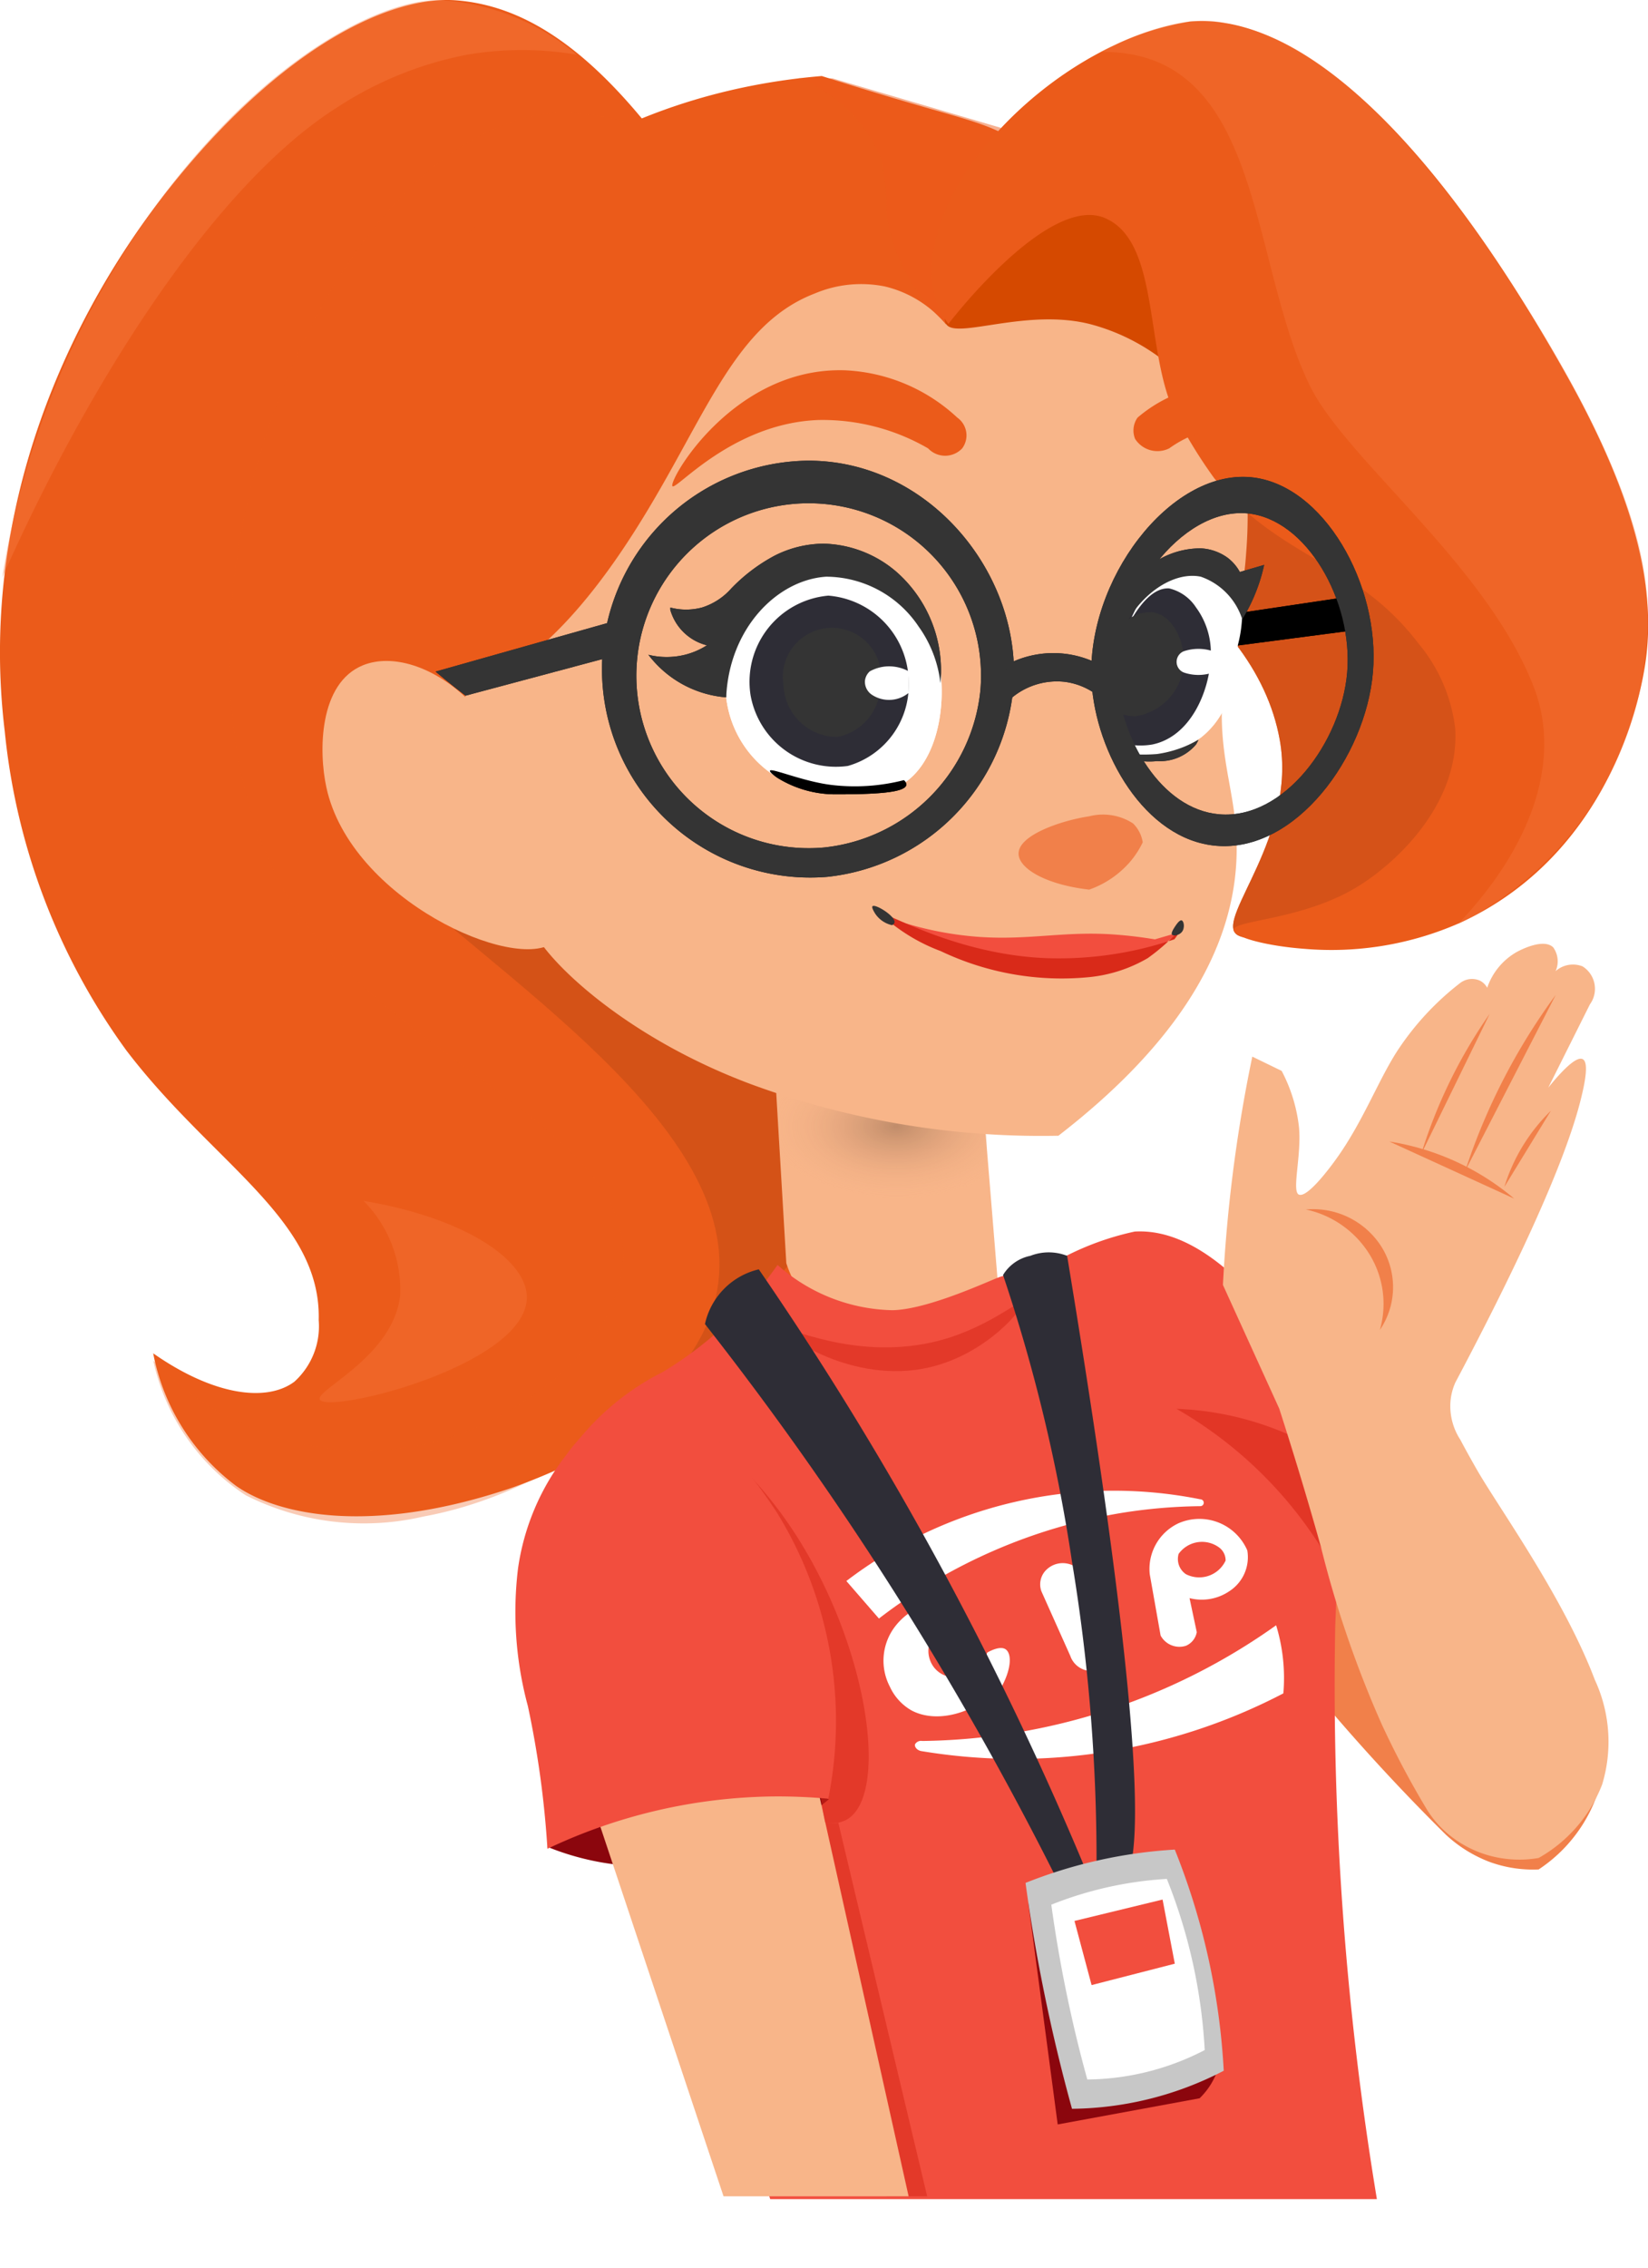 <svg id="Avatar_Cami_-_Serena" data-name="Avatar_Cami - Serena" xmlns="http://www.w3.org/2000/svg" xmlns:xlink="http://www.w3.org/1999/xlink" width="72" height="99" viewBox="0 0 72 99">
  <defs>
    <radialGradient id="radial-gradient" cx="0.573" cy="0.402" r="0.615" gradientUnits="objectBoundingBox">
      <stop offset="0"/>
      <stop offset="0" stop-color="#271d16" stop-opacity="0.839"/>
      <stop offset="1" stop-color="#f8b589" stop-opacity="0"/>
    </radialGradient>
    <filter id="Camisa" x="20.922" y="50.753" width="42.243" height="48.247" filterUnits="userSpaceOnUse">
      <feOffset input="SourceAlpha"/>
      <feGaussianBlur stdDeviation="1" result="blur"/>
      <feFlood flood-opacity="0.239"/>
      <feComposite operator="in" in2="blur"/>
      <feComposite in="SourceGraphic"/>
    </filter>
  </defs>
  <g id="Cami_serena_-_olho_escuro" data-name="Cami serena - olho escuro">
    <g id="Cabelo">
      <path id="Rabo_cavalo" data-name="Rabo cavalo" d="M130.892,64.744c-3-3.861-5.788-5.777-8.827-5.99-2.762-.193-7.453,1.921-12.443,8.158-4.4,5.5-8.408,14.032-7.231,23.752a28.423,28.423,0,0,0,5.317,13.941c3.759,4.929,8.518,7.367,8.4,11.773a3.258,3.258,0,0,1-1.063,2.685c-1.195.894-3.5.627-6.168-1.239a9.452,9.452,0,0,0,3.616,5.783c1.84,1.295,5.917,2.158,12.017.1a25.664,25.664,0,0,0,12.23-9.088C148.669,98.563,138.653,74.714,130.892,64.744Z" transform="translate(-102.184 -58.742)" fill="#eb5b1a" fill-rule="evenodd"/>
      <path id="Sombra_cabelo" data-name="Sombra cabelo" d="M165.278,160.874a12.722,12.722,0,0,0,12.443,3.511c3.78-1.059,7.944-4.254,8.083-7.952.231-6.141-11.576-9.015-15.314-17.039-5.736-12.313,2.6-31.669,11.911-32.943A9.866,9.866,0,0,1,188.568,108c10.274,5.85,13.248,22.552,9.89,35.421-2.941,11.276-11.44,22.457-21.376,24.269a11.459,11.459,0,0,1-7.763-.929A9.392,9.392,0,0,1,165.278,160.874Z" transform="translate(-158.583 -101.482)" fill="#eb5b1a" fill-rule="evenodd" opacity="0.32" style="mix-blend-mode: multiply;isolation: isolate"/>
      <path id="Sombra_cabelo-2" data-name="Sombra cabelo" d="M288.554,443.84c6.682,5.574,15.8,12.535,9.427,19.689,4.334-2.965,8.36-8.55,7.7-12.2C304.678,445.844,297.1,441,288.554,443.84Z" transform="translate(-268.709 -403.259)" fill="#cc4f17" fill-rule="evenodd" opacity="0.72" style="mix-blend-mode: multiply;isolation: isolate"/>
      <path id="brilho_cabelo" data-name="brilho cabelo" d="M235.262,565.994a5.534,5.534,0,0,1,1.6,4.131c-.317,2.694-3.725,4.125-3.509,4.543.338.656,9.19-1.526,9.04-4.543C242.3,568.465,239.506,566.7,235.262,565.994Z" transform="translate(-219.378 -513.567)" fill="#f97b43" fill-rule="evenodd" opacity="0.32" style="mix-blend-mode: screen;isolation: isolate"/>
      <path id="brilho_topo_cabelo" data-name="brilho topo cabelo" d="M128.238,61.215a14.361,14.361,0,0,0-4.786,0,15.829,15.829,0,0,0-5.636,2.272c-5.626,3.529-11.215,12.72-14.676,20.551A37.5,37.5,0,0,1,110.372,67.1c4.728-6.108,9.578-8.344,11.911-8.262A10.221,10.221,0,0,1,128.238,61.215Z" transform="translate(-103.039 -58.828)" fill="#f97b43" fill-rule="evenodd" opacity="0.4" style="mix-blend-mode: screen;isolation: isolate"/>
      <path id="Costas_franja" data-name="Costas franja" d="M574.331,247.629c-.82-.754,2.666-4.278,1.914-8.468-.54-3.011-2.673-5.648-6.061-7.952,1.391-4.2,4.561-6.925,7.869-7.229,5.305-.487,9.461,5.354,9.89,10.017C588.776,243.037,575.712,248.9,574.331,247.629Z" transform="translate(-520.333 -206.858)" fill="#eb5b1a" fill-rule="evenodd"/>
      <path id="sombra_costa_franja" data-name="sombra costa franja" d="M574.331,247.629c-.82-.754,2.666-4.278,1.914-8.468-.54-3.011-2.673-5.648-6.061-7.952,1.391-4.2,4.561-6.925,7.869-7.229,5.305-.487,9.461,5.354,9.89,10.017C588.776,243.037,575.712,248.9,574.331,247.629Z" transform="translate(-520.333 -206.859)" fill="#cc4f17" fill-rule="evenodd" opacity="0.71" style="mix-blend-mode: multiply;isolation: isolate"/>
      <path id="Pescoço" d="M416.82,524.528l.451,7.616a5.227,5.227,0,0,0,4.841,3.622,5.148,5.148,0,0,0,4.411-2.635q-.224-2.746-.449-5.493l-.2-2.41Z" transform="translate(-382.918 -477)" fill="#f8b589" fill-rule="evenodd"/>
      <path id="Sombra_pescoço" data-name="Sombra pescoço" d="M57.177,143.739l.206,3.158a10.589,10.589,0,0,0,4.531,1.579,8.67,8.67,0,0,0,4.531-.856v-1.959l-3.312-2.395Z" transform="translate(-23.327 -96.198)" opacity="0.32" fill="url(#radial-gradient)" style="mix-blend-mode: multiply;isolation: isolate"/>
      <path id="Rosto" d="M290.437,140.4a37.159,37.159,0,0,0,1.276,6.816,25.4,25.4,0,0,0,2.166,5.809c1.066,1.589,4.334,4.445,9.232,6.285a36.693,36.693,0,0,0,13.476,2.267c4.7-3.631,7.556-7.629,7.775-11.986.125-2.487-.632-3.9-.638-6.4-.006-2.712.883-4.316,1.063-7.022a20.008,20.008,0,0,0-.638-6.919c-.854-2.859-3.161-7.933-8.189-10.12-6.8-2.959-14.116,1.29-16.59,2.995a20.888,20.888,0,0,0-7.444,9.4A21.62,21.62,0,0,0,290.437,140.4Z" transform="translate(-270.346 -111.994)" fill="#f8b589" fill-rule="evenodd"/>
      <path id="Cabelo_E" data-name="Cabelo E" d="M271.815,101.771a4.972,4.972,0,0,0-2.659-1.652,5.216,5.216,0,0,0-3.084.31c-3.825,1.475-4.956,6.161-8.508,11.36-3.017,4.416-5.758,6.091-7.87,6.093a5.775,5.775,0,0,1-2.552-.62,18.621,18.621,0,0,1-.425-12.7c2.478-7.218,9.948-12.822,19.674-13.632,1.618.514,3.192.99,4.786,1.446,2.369.677,3.712,1.032,4.254,2.169C276.385,96.544,274.225,99.574,271.815,101.771Z" transform="translate(-230.488 -87.611)" fill="#eb5b1a" fill-rule="evenodd"/>
      <g id="Franja" transform="translate(34.879 0.903)">
        <path id="Sombra_cabelo_E" data-name="Sombra cabelo E" d="M436.25,102.574a7.957,7.957,0,0,1-2.552-4.853,8.691,8.691,0,0,0-.212-2.272,6.324,6.324,0,0,0-3.616-3.511h1.489l9.146,2.685Z" transform="translate(-429.87 -89.421)" fill="#eb5b1a" fill-rule="evenodd" opacity="0.48" style="mix-blend-mode: multiply;isolation: isolate"/>
        <path id="Sombra_franja_topo" data-name="Sombra franja topo" d="M493.047,136.029c.444.666,3.525-.725,6.315,0a8.974,8.974,0,0,1,3.4,1.756c1.157-4.263.57-7.664-1.063-8.468C498.776,127.877,492.241,134.818,493.047,136.029Z" transform="translate(-486.581 -122.773)" fill="#d54900" fill-rule="evenodd"/>
        <path id="Franja-2" data-name="Franja" d="M484.685,80.9s4.317-5.668,6.82-4.631,1.7,6.014,3.19,8.778a21.026,21.026,0,0,0,1.6,2.582c2.827,3.531,6.188,3.618,8.933,7.229a7.07,7.07,0,0,1,1.6,3.718c.182,3.125-2.331,5.656-4.148,6.816-2.42,1.545-5.523,1.515-5.53,1.962-.005.327,1.471.706,3.084.826a13.9,13.9,0,0,0,6.806-1.136c5.593-2.565,7.585-8.083,8.082-11.256.511-3.266-.384-7.209-3.4-12.6-6.351-11.335-12.105-15.86-16.483-15.49a11.911,11.911,0,0,0-3.3,1.033c-4.811,2.249-8.994,7.482-7.763,11.256A3.609,3.609,0,0,0,484.685,80.9Z" transform="translate(-478.129 -67.66)" fill="#eb5b1a" fill-rule="evenodd"/>
        <path id="Forma_18" data-name="Forma 18" d="M553.181,68.923c7.137-.087,6.466,9.11,9.148,14.571,1.588,3.233,7.687,7.793,9.772,13.125,1.25,3.184-.047,6.964-3.3,10.382a14.9,14.9,0,0,0,8.258-14.234c-.251-4.766-4.089-11.148-7.269-15.736-6.326-8.889-10.076-9.046-11.02-9.327S556.1,67.423,553.181,68.923Z" transform="translate(-539.982 -67.56)" fill="#f97b43" fill-rule="evenodd" opacity="0.32" style="mix-blend-mode: screen;isolation: isolate"/>
      </g>
    </g>
    <g id="Nariz_boca" data-name="Nariz+boca" transform="translate(38.108 35.589)">
      <g id="Boca" transform="translate(0 3.958)">
        <path id="Labio_superior" data-name="Labio superior" d="M464.948,446.727a14.756,14.756,0,0,0,3.935.826c2.189.149,3.745-.27,5.955-.1.572.043,1.137.112,1.7.206l1.063-.31a7.14,7.14,0,0,1-1.383.93C472.89,449.985,468.561,448.86,464.948,446.727Z" transform="translate(-464.19 -446.196)" fill="#f24e3e" fill-rule="evenodd"/>
        <path id="Labio_inferior" data-name="Labio inferior" d="M460.919,444.627c.1-.175,3.237,1.819,7.338,1.962a15.719,15.719,0,0,0,5.53-.826,2.793,2.793,0,0,0,.319-.516,8.581,8.581,0,0,1-1.489,1.342,6.314,6.314,0,0,1-2.552.826,12.286,12.286,0,0,1-6.487-1.136A7.89,7.89,0,0,1,460.919,444.627Z" transform="translate(-460.586 -444.303)" fill="#d92a19" fill-rule="evenodd"/>
        <path id="Canto_boca_E" data-name="Canto boca E" d="M458.776,442.308c.081-.27-.84-.837-.957-.722-.039.037.009.15.106.31a1.193,1.193,0,0,0,.744.517A.183.183,0,0,0,458.776,442.308Z" transform="translate(-457.806 -441.57)" fill="#343434" fill-rule="evenodd"/>
        <path id="Canto_boca_D" data-name="Canto boca D" d="M581.111,448.325c-.032-.041,0-.146.106-.31.123-.194.241-.334.319-.31.1.031.153.342,0,.516C581.415,448.361,581.171,448.4,581.111,448.325Z" transform="translate(-568.017 -447.071)" fill="#343434" fill-rule="evenodd"/>
      </g>
      <path id="Nariz" d="M518.062,404.856c-.039-.841,1.922-1.481,3.084-1.652a2.413,2.413,0,0,1,1.914.31,1.466,1.466,0,0,1,.425.826,3.9,3.9,0,0,1-.532.826,4.2,4.2,0,0,1-1.808,1.239C519.278,406.19,518.091,405.5,518.062,404.856Z" transform="translate(-511.668 -403.155)" fill="#f1804a" fill-rule="evenodd"/>
    </g>
    <g id="olhos" transform="translate(19.027 20.112)">
      <g id="Oculos">
        <path id="Oculos_E" data-name="Oculos E" d="M366.037,263.26c.434-4.928-3.624-9.989-8.981-9.967a9.1,9.1,0,1,0,.855,18.169A9.133,9.133,0,0,0,366.037,263.26Zm-1.433.031a7.529,7.529,0,1,0-6.823,6.888,7.67,7.67,0,0,0,6.823-6.887Z" transform="translate(-340.796 -253.293)" fill="#262626" fill-rule="evenodd"/>
        <path id="Centro_oculos" data-name="Centro oculos" d="M513.163,336.476a3.08,3.08,0,0,1,2.46-.831,2.968,2.968,0,0,1,1.6.727q.161-.623.321-1.246a4.336,4.336,0,0,0-4.49-.207Z" transform="translate(-488.136 -325.99)" fill="#262626" fill-rule="evenodd"/>
        <path id="Aste_E" data-name="Aste E" d="M289.558,321l-6.93,1.851s-.69-.526-1.311-1.051l8.349-2.357Z" transform="translate(-281.316 -312.592)" fill="#262626" fill-rule="evenodd"/>
        <g id="Olho_E" data-name="Olho E" transform="translate(9.297 3.62)">
          <path id="Fundo_olho" data-name="Fundo olho" d="M397.633,301.745a4.709,4.709,0,0,0,2.446,3.615,9.374,9.374,0,0,0,3.3.516,5.23,5.23,0,0,0,1.7-.206c1.773-.828,2.265-3.635,1.808-5.68-.29-1.3-1.3-3.711-3.4-4.131C400.7,295.3,397.325,298.632,397.633,301.745Z" transform="translate(-394.23 -295.032)" fill="#fff" fill-rule="evenodd"/>
          <path id="Cilios_E" data-name="Cilios E" d="M378.49,294.468a5.254,5.254,0,0,0-.957-2.478,4.883,4.883,0,0,0-4.041-2.169c-2.166.148-4.233,2.285-4.361,5.267a4.735,4.735,0,0,1-3.4-1.859,3.319,3.319,0,0,0,1.6,0,3.234,3.234,0,0,0,.957-.413,2.226,2.226,0,0,1-1.6-1.549v-.1a2.7,2.7,0,0,0,1.383,0,2.84,2.84,0,0,0,1.276-.826,7.55,7.55,0,0,1,1.914-1.446,4.8,4.8,0,0,1,2.127-.516,5.06,5.06,0,0,1,3.19,1.239A5.735,5.735,0,0,1,378.49,294.468Z" transform="translate(-365.728 -288.376)" fill="#292929" fill-rule="evenodd"/>
          <path id="Olho_E-2" data-name="Olho E" d="M407.428,314.759a3.777,3.777,0,0,1,3.4-4.337,3.818,3.818,0,0,1,3.51,3.821,3.659,3.659,0,0,1-2.659,3.614A3.788,3.788,0,0,1,407.428,314.759Z" transform="translate(-402.962 -308.15)" fill="#2e2d36" fill-rule="evenodd"/>
          <path id="Pupila_E" data-name="Pupila E" d="M421.358,326.564a2.146,2.146,0,1,1,4.236,0,2.327,2.327,0,0,1-1.895,2.274A2.359,2.359,0,0,1,421.358,326.564Z" transform="translate(-415.453 -320.395)" fill="#1f1f1f" fill-rule="evenodd"/>
          <path id="Brilho_E" data-name="Brilho E" d="M456.831,340.595a1.8,1.8,0,0,0-1.063-.207,1.753,1.753,0,0,0-.639.207.645.645,0,0,0-.212.413.679.679,0,0,0,.319.619,1.352,1.352,0,0,0,1.6-.1v-.929Z" transform="translate(-445.452 -335.018)" fill="#fff" fill-rule="evenodd"/>
          <path id="Forma_11" data-name="Forma 11" d="M415.815,384.436c-.031.062.211.237.319.31a4.818,4.818,0,0,0,2.552.723c1.721,0,3.038-.071,3.084-.413a.255.255,0,0,0-.106-.206,8.643,8.643,0,0,1-3.19.206C417.242,384.9,415.878,384.31,415.815,384.436Z" transform="translate(-410.498 -374.523)" fill-rule="evenodd"/>
        </g>
        <path id="Aste_D" data-name="Aste D" d="M584.9,312.184l-7.7,1.007q-.16-.654-.321-1.309l8.126-1.208Z" transform="translate(-545.122 -304.734)" fill-rule="evenodd"/>
        <g id="Olho_D" data-name="Olho D" transform="translate(29.17 3.817)">
          <path id="Fundo_olho_D" data-name="Fundo olho D" d="M554.612,305.421a4.311,4.311,0,0,0,4.042-.516,3.648,3.648,0,0,0,1.382-2.685,7.881,7.881,0,0,1,.107-.929,5.829,5.829,0,0,0,.318-1.859,2.7,2.7,0,0,0-2.552-2.066c-1.01.064-2,1.174-2.872,3.821A10.079,10.079,0,0,0,554.612,305.421Z" transform="translate(-554.386 -296.634)" fill="#fff" fill-rule="evenodd"/>
          <path id="Cilios_D" data-name="Cilios D" d="M555.871,295.359c.578-2.725,2.572-4.113,3.935-3.821a2.9,2.9,0,0,1,1.808,1.859,7.611,7.611,0,0,0,.957-2.375l-1.062.31a1.96,1.96,0,0,0-.532-.62,2.186,2.186,0,0,0-1.17-.413,3.661,3.661,0,0,0-2.659,1.136A4.689,4.689,0,0,0,555.871,295.359Z" transform="translate(-555.538 -290.289)" fill="#292929" fill-rule="evenodd"/>
          <path id="Olho_D-2" data-name="Olho D" d="M553.367,310.489c-.162,1.743-.512,2.187-.425,3.3a3.092,3.092,0,0,0,2.127.413c1.7-.344,2.488-2.355,2.552-3.718a3.336,3.336,0,0,0-.639-2.272c-.448-.577-.72-.769-1.169-.826C554.585,307.308,553.529,308.745,553.367,310.489Z" transform="translate(-552.929 -305.627)" fill="#2e2d36" fill-rule="evenodd"/>
          <path id="Pupila_D" data-name="Pupila D" d="M555.543,317.883a1.64,1.64,0,0,1,1.276-.516c.9.108,1.375,1.256,1.383,2.065a2.472,2.472,0,0,1-2.127,2.478,1.916,1.916,0,0,1-1.17-.413,9.018,9.018,0,0,1,.319-3.2Z" transform="translate(-554.679 -314.569)" fill="#1f1f1f" fill-rule="evenodd"/>
          <path id="Brilho_D" data-name="Brilho D" d="M584.785,333.083a2.022,2.022,0,0,0-1.276,0,.5.5,0,0,0,0,.929,1.97,1.97,0,0,0,1.276,0Z" transform="translate(-579.986 -328.581)" fill="#fff" fill-rule="evenodd"/>
          <path id="Linha_olho_D" data-name="Linha olho D" d="M557.151,372.073a7.291,7.291,0,0,0,1.914.1,5.059,5.059,0,0,0,1.808-.62,1.173,1.173,0,0,1-.106.206,2.064,2.064,0,0,1-1.7.723A3.145,3.145,0,0,1,557.151,372.073Z" transform="translate(-556.713 -363.183)" fill="#343434" fill-rule="evenodd"/>
        </g>
        <path id="Oculos_D" data-name="Oculos D" d="M548.032,269.1c-.251-4.413,3.414-9.249,6.949-8.929,3.179.288,5.671,4.7,5.345,8.513-.316,3.7-3.377,7.873-6.842,7.579C550.349,276,548.207,272.192,548.032,269.1Zm1.13-.06c-.2-3.6,2.787-7.55,5.674-7.289,2.595.236,4.629,3.835,4.364,6.95-.258,3.024-2.758,6.427-5.586,6.187-2.559-.217-4.307-3.328-4.45-5.848Z" transform="translate(-519.37 -259.45)" fill="#262626" fill-rule="evenodd"/>
      </g>
    </g>
    <g id="Oculos-2" data-name="Oculos" transform="translate(19.027 20.112)">
      <path id="Oculos_E-2" data-name="Oculos E" d="M366.037,263.26c.434-4.928-3.624-9.989-8.981-9.967a9.1,9.1,0,1,0,.855,18.169A9.133,9.133,0,0,0,366.037,263.26Zm-1.433.031a7.529,7.529,0,1,0-6.823,6.888,7.67,7.67,0,0,0,6.823-6.887Z" transform="translate(-340.796 -253.293)" fill="#343434" fill-rule="evenodd"/>
      <path id="Aste_D-2" data-name="Aste D" d="M584.9,312.184l-7.7,1.007q-.16-.654-.321-1.309l8.126-1.208Z" transform="translate(-545.122 -304.734)" fill-rule="evenodd"/>
      <g id="olhos-2" data-name="olhos" transform="translate(9.297 3.62)">
        <g id="Olho_E-3" data-name="Olho E">
          <path id="Fundo_olho-2" data-name="Fundo olho" d="M397.633,301.745a4.709,4.709,0,0,0,2.446,3.615,9.374,9.374,0,0,0,3.3.516,5.23,5.23,0,0,0,1.7-.206c1.773-.828,2.265-3.635,1.808-5.68-.29-1.3-1.3-3.711-3.4-4.131C400.7,295.3,397.325,298.632,397.633,301.745Z" transform="translate(-394.23 -295.032)" fill="#fff" fill-rule="evenodd"/>
          <path id="Cilios_E-2" data-name="Cilios E" d="M378.49,294.468a5.254,5.254,0,0,0-.957-2.478,4.883,4.883,0,0,0-4.041-2.169c-2.166.148-4.233,2.285-4.361,5.267a4.735,4.735,0,0,1-3.4-1.859,3.319,3.319,0,0,0,1.6,0,3.234,3.234,0,0,0,.957-.413,2.226,2.226,0,0,1-1.6-1.549v-.1a2.7,2.7,0,0,0,1.383,0,2.84,2.84,0,0,0,1.276-.826,7.55,7.55,0,0,1,1.914-1.446,4.8,4.8,0,0,1,2.127-.516,5.06,5.06,0,0,1,3.19,1.239A5.735,5.735,0,0,1,378.49,294.468Z" transform="translate(-365.728 -288.376)" fill="#343434" fill-rule="evenodd"/>
          <path id="Olho_E-4" data-name="Olho E" d="M407.428,314.759a3.777,3.777,0,0,1,3.4-4.337,3.818,3.818,0,0,1,3.51,3.821,3.659,3.659,0,0,1-2.659,3.614A3.788,3.788,0,0,1,407.428,314.759Z" transform="translate(-402.962 -308.15)" fill="#2e2d36" fill-rule="evenodd"/>
          <path id="Pupila_E-2" data-name="Pupila E" d="M421.358,326.564a2.146,2.146,0,1,1,4.236,0,2.327,2.327,0,0,1-1.895,2.274A2.359,2.359,0,0,1,421.358,326.564Z" transform="translate(-415.453 -320.395)" fill="#343434" fill-rule="evenodd"/>
          <path id="Brilho_E-2" data-name="Brilho E" d="M456.831,340.595a1.8,1.8,0,0,0-1.063-.207,1.753,1.753,0,0,0-.639.207.645.645,0,0,0-.212.413.679.679,0,0,0,.319.619,1.352,1.352,0,0,0,1.6-.1v-.929Z" transform="translate(-445.452 -335.018)" fill="#fff" fill-rule="evenodd"/>
          <path id="Forma_11-2" data-name="Forma 11" d="M415.815,384.436c-.031.062.211.237.319.31a4.818,4.818,0,0,0,2.552.723c1.721,0,3.038-.071,3.084-.413a.255.255,0,0,0-.106-.206,8.643,8.643,0,0,1-3.19.206C417.242,384.9,415.878,384.31,415.815,384.436Z" transform="translate(-410.498 -374.523)" fill-rule="evenodd"/>
        </g>
        <g id="Olho_D-3" data-name="Olho D" transform="translate(19.862 0.197)">
          <path id="Fundo_olho_D-2" data-name="Fundo olho D" d="M554.612,305.421a4.311,4.311,0,0,0,4.042-.516,3.648,3.648,0,0,0,1.382-2.685,7.881,7.881,0,0,1,.107-.929,5.829,5.829,0,0,0,.318-1.859,2.7,2.7,0,0,0-2.552-2.066c-1.01.064-2,1.174-2.872,3.821A10.079,10.079,0,0,0,554.612,305.421Z" transform="translate(-554.375 -296.634)" fill="#fff" fill-rule="evenodd"/>
          <path id="Cilios_D-2" data-name="Cilios D" d="M555.871,295.359c.578-2.725,2.572-4.113,3.935-3.821a2.9,2.9,0,0,1,1.808,1.859,7.611,7.611,0,0,0,.957-2.375l-1.062.31a1.96,1.96,0,0,0-.532-.62,2.186,2.186,0,0,0-1.17-.413,3.661,3.661,0,0,0-2.659,1.136A4.689,4.689,0,0,0,555.871,295.359Z" transform="translate(-555.527 -290.289)" fill="#343434" fill-rule="evenodd"/>
          <path id="Olho_D-4" data-name="Olho D" d="M553.367,310.489a8.169,8.169,0,0,0-.425,3.3,3.092,3.092,0,0,0,2.127.413c1.7-.344,2.488-2.355,2.552-3.718a3.336,3.336,0,0,0-.639-2.272,1.93,1.93,0,0,0-1.169-.826C554.585,307.308,553.627,309.75,553.367,310.489Z" transform="translate(-552.918 -305.627)" fill="#2e2d36" fill-rule="evenodd"/>
          <path id="Pupila_D-2" data-name="Pupila D" d="M555.543,317.883a1.64,1.64,0,0,1,1.276-.516c.9.108,1.375,1.256,1.383,2.065a2.472,2.472,0,0,1-2.127,2.478,1.916,1.916,0,0,1-1.17-.413,9.018,9.018,0,0,1,.319-3.2Z" transform="translate(-554.668 -314.569)" fill="#343434" fill-rule="evenodd"/>
          <path id="Brilho_D-2" data-name="Brilho D" d="M584.785,333.083a2.022,2.022,0,0,0-1.276,0,.5.5,0,0,0,0,.929,1.97,1.97,0,0,0,1.276,0Z" transform="translate(-579.975 -328.581)" fill="#fff" fill-rule="evenodd"/>
          <path id="Linha_olho_D-2" data-name="Linha olho D" d="M557.151,372.073a7.291,7.291,0,0,0,1.914.1,5.059,5.059,0,0,0,1.808-.62,1.173,1.173,0,0,1-.106.206,2.064,2.064,0,0,1-1.7.723A3.145,3.145,0,0,1,557.151,372.073Z" transform="translate(-556.702 -363.183)" fill="#343434" fill-rule="evenodd"/>
        </g>
      </g>
      <path id="Oculos_D-2" data-name="Oculos D" d="M548.032,269.1c-.251-4.413,3.414-9.249,6.949-8.929,3.179.288,5.671,4.7,5.345,8.513-.316,3.7-3.377,7.873-6.842,7.579C550.349,276,548.207,272.192,548.032,269.1Zm1.13-.06c-.2-3.6,2.787-7.55,5.674-7.289,2.595.236,4.629,3.835,4.364,6.95-.258,3.024-2.758,6.427-5.586,6.187-2.559-.217-4.307-3.328-4.45-5.848Z" transform="translate(-519.37 -259.45)" fill="#343434" fill-rule="evenodd"/>
      <path id="Centro_oculos-2" data-name="Centro oculos" d="M513.163,336.476a3.08,3.08,0,0,1,2.46-.831,2.968,2.968,0,0,1,1.6.727q.161-.623.321-1.246a4.336,4.336,0,0,0-4.49-.207Z" transform="translate(-488.136 -325.99)" fill="#343434" fill-rule="evenodd"/>
      <path id="Aste_E-2" data-name="Aste E" d="M289.558,321l-6.93,1.851s-.69-.526-1.311-1.051l8.349-2.357Z" transform="translate(-281.316 -312.592)" fill="#343434" fill-rule="evenodd"/>
    </g>
    <g id="Sombrancelhas" transform="translate(29.376 16.163)">
      <path id="Sombrancelha_E" data-name="Sombrancelha E" d="M388.1,217.238a7.705,7.705,0,0,0-4.892-2.065c-4.9-.169-7.759,4.85-7.551,5.06.17.172,2.631-2.756,6.381-2.891a9.2,9.2,0,0,1,4.786,1.239,1.023,1.023,0,0,0,1.489,0A.951.951,0,0,0,388.1,217.238Z" transform="translate(-375.652 -215.169)" fill="#eb5b1a" fill-rule="evenodd"/>
      <path id="Sommbranceçha_D" data-name="Sommbranceçha D" d="M565.641,222.588a.973.973,0,0,0-.107.93,1.16,1.16,0,0,0,1.489.413A5.1,5.1,0,0,1,569.47,223a4.911,4.911,0,0,1,.957,0,2.115,2.115,0,0,0-.532-1.859,6.014,6.014,0,0,0-1.489.1A6.1,6.1,0,0,0,565.641,222.588Z" transform="translate(-545.318 -220.519)" fill="#eb5b1a" fill-rule="evenodd"/>
    </g>
    <g id="Braço_direito_camisa" data-name="Braço direito+camisa" transform="translate(23.922 41.195)">
      <path id="Fundo_braço" data-name="Fundo braço" d="M632.282,734.494c.856-1.131.182-2.551.855-3.272.773-.827,2.826-.219,5.132.873,4.144.8,6.736,4.119,6.522,7.2a6.513,6.513,0,0,1-2.887,4.69,5.535,5.535,0,0,1-2.138-.327,5.854,5.854,0,0,1-1.925-1.2,88.817,88.817,0,0,1-6.522-7.2A2.562,2.562,0,0,0,632.282,734.494Z" transform="translate(-598.604 -703.565)" fill="#f1804a" fill-rule="evenodd"/>
      <g id="Camisa-2" data-name="Camisa" transform="translate(0 12.558)">
        <g transform="matrix(1, 0, 0, 1, -23.92, -53.75)" filter="url(#Camisa)">
          <path id="Camisa-3" data-name="Camisa" d="M334.688,579.42a7.779,7.779,0,0,0,5.024,1.977c1.6-.033,4.348-1.345,4.7-1.456.845-.264,1.523-.314,2.352-.625a12.289,12.289,0,0,1,3.528-1.352c1.308-.077,2.859.489,4.7,2.289,4.611,4.5,4.157,12.713,4.063,14.877a137.009,137.009,0,0,0,1.818,25.074H334.367l-9.729-30.38a8.767,8.767,0,0,1,1.39-2.809,11.191,11.191,0,0,1,3.635-2.913A16.567,16.567,0,0,0,334.688,579.42Z" transform="translate(-300.72 -524.2)" fill="#f24e3e" fill-rule="evenodd"/>
        </g>
        <path id="Sombra_gola" data-name="Sombra gola" d="M421.837,609.195c.08-.212,2.939,1.312,6.415.545,2.319-.511,3.845-1.9,3.956-1.745.132.178-1.517,2.247-4.062,2.836C424.816,611.6,421.75,609.424,421.837,609.195Z" transform="translate(-411.466 -604.888)" fill="#d92a19" fill-rule="evenodd" opacity="0.56" style="mix-blend-mode: multiply;isolation: isolate"/>
      </g>
      <path id="Sombra_camisa_E" data-name="Sombra camisa E" d="M588.946,659.937a18.165,18.165,0,0,0-6.736-6.749,13.436,13.436,0,0,1,4.7,1.038c2.458,1.044,3.571,2.273,3.635,3.011A3.36,3.36,0,0,1,588.946,659.937Z" transform="translate(-554.733 -632.878)" fill="#d92a19" fill-rule="evenodd" opacity="0.64" style="mix-blend-mode: multiply;isolation: isolate"/>
      <path id="Braço_D" data-name="Braço D" d="M615.045,505.187a4.935,4.935,0,0,1-2.138-.1,4.788,4.788,0,0,1-2.052-1.157,4.45,4.45,0,0,1-.728-.919,38.754,38.754,0,0,1-1.925-3.634,46.721,46.721,0,0,1-2.673-7.787c-.562-2-1.158-3.979-1.817-6.021l-2.46-5.4c.068-1.328.173-2.625.321-3.945.227-2.025.546-4.024.962-6.022l1.283.623a6.911,6.911,0,0,1,.749,2.388c.143,1.222-.324,2.862,0,3.011.352.162,1.308-1.088,1.71-1.661,1.107-1.575,1.757-3.3,2.566-4.568a12.177,12.177,0,0,1,2.779-3.011.852.852,0,0,1,.855-.1.739.739,0,0,1,.321.312,2.853,2.853,0,0,1,1.283-1.558c.244-.134,1.188-.6,1.6-.207a1.046,1.046,0,0,1,.106,1.038,1.144,1.144,0,0,1,1.177-.207,1.157,1.157,0,0,1,.32,1.661l-1.818,3.634c.5-.62,1.2-1.39,1.5-1.246.263.127.137.924-.107,1.869-.809,3.141-3.3,8.19-5.453,12.25a2.545,2.545,0,0,0-.213.83,2.684,2.684,0,0,0,.427,1.661c.245.461.49.9.748,1.35.968,1.673,3.771,5.553,5.132,9.137a6.423,6.423,0,0,1,.321,4.568A6.267,6.267,0,0,1,615.045,505.187Z" transform="translate(-571.745 -465.268)" fill="#f8b589" fill-rule="evenodd"/>
      <path id="Sombra_mão" data-name="Sombra mão" d="M669.406,539.934a11.119,11.119,0,0,1,5.453,2.492Z" transform="translate(-632.627 -531.293)" fill="#f1804a" fill-rule="evenodd"/>
      <path id="Sombra_dedo" data-name="Sombra dedo" d="M685.432,485.814a21.982,21.982,0,0,0-2.994,6.126Z" transform="translate(-644.27 -482.749)" fill="#f1804a" fill-rule="evenodd"/>
      <path id="Sombra_dedo-2" data-name="Sombra dedo" d="M704.43,477.8a27.339,27.339,0,0,0-3.955,7.682Z" transform="translate(-660.383 -475.561)" fill="#f1804a" fill-rule="evenodd"/>
      <path id="Sombra_dedo-3" data-name="Sombra dedo" d="M718.542,526.906a7.834,7.834,0,0,0-2.031,3.322Z" transform="translate(-674.708 -519.607)" fill="#f1804a" fill-rule="evenodd"/>
      <path id="Sombra_mão-2" data-name="Sombra mão" d="M635.233,568.609a3.535,3.535,0,0,1,3.312,1.646,3.321,3.321,0,0,1-.081,3.612,4.12,4.12,0,0,0-.453-3.3A4.344,4.344,0,0,0,635.233,568.609Z" transform="translate(-602.1 -557.001)" fill="#f1804a" fill-rule="evenodd"/>
    </g>
    <g id="Braço_esquerdo" data-name="Braço esquerdo" transform="translate(22.495 61.269)">
      <path id="Sombra_braço" data-name="Sombra braço" d="M399.413,807.563l3.883,16.313h-1.769c-4.431-7.75-9.094-16.877-7.018-18.474C398.554,808.009,399.413,807.563,399.413,807.563Z" transform="translate(-385.283 -789.26)" fill="#d92a19" fill-rule="evenodd" opacity="0.56" style="mix-blend-mode: multiply;isolation: isolate"/>
      <path id="Fundo_manga" data-name="Fundo manga" d="M325.637,808.647a11.611,11.611,0,0,0,3.635.83,12.659,12.659,0,0,0,8.66-2.907A9.521,9.521,0,0,0,325.637,808.647Z" transform="translate(-324.215 -789.287)" fill="#8b060d" fill-rule="evenodd"/>
      <path id="Braço_E" data-name="Braço E" d="M349.144,804.874l3.912,17.539H344.97l-6.3-18.889Z" transform="translate(-335.854 -787.797)" fill="#f8b589" fill-rule="evenodd"/>
      <path id="Sombra_manga" data-name="Sombra manga" d="M394.531,683.612a1.326,1.326,0,0,0,.914-.1c2.035-1.071.889-8.475-2.994-13.6-1.291-1.7-2.853-3.14-3.207-2.907-.62.408,3.43,6.563,4.811,13.809C394.233,681.751,394.343,682.66,394.531,683.612Z" transform="translate(-380.979 -665.324)" fill="#d92a19" fill-rule="evenodd" opacity="0.56" style="mix-blend-mode: multiply;isolation: isolate"/>
      <path id="Manga" d="M313.728,670.336a23.638,23.638,0,0,1,9.836-2.285,24.137,24.137,0,0,1,2.435.1,17.342,17.342,0,0,0-2.221-12.456c-1.589-2.461-3.948-5.119-6.308-4.776a5.977,5.977,0,0,0-2.887,2.18,10.453,10.453,0,0,0-2.138,4.984,15.726,15.726,0,0,0,.428,6.021A42.154,42.154,0,0,1,313.728,670.336Z" transform="translate(-312.306 -650.892)" fill="#f24e3e" fill-rule="evenodd"/>
    </g>
    <path id="Orelha" d="M240.224,338.313c-1.532-1.491-3.343-2.018-4.6-1.51-1.937.783-1.941,3.78-1.6,5.336,1.065,4.916,8.293,8.107,9.943,6.746C245.6,347.536,242.161,341.4,240.224,338.313Z" transform="translate(-219.764 -307.76)" fill="#f8b589" fill-rule="evenodd"/>
    <g id="Estampa" transform="translate(36.98 65.085)">
      <path id="P" d="M572.227,703.192l-.474-2.674a2.2,2.2,0,0,1,1.262-2.229,2.279,2.279,0,0,1,3,1.189,1.768,1.768,0,0,1-.789,1.782,2.148,2.148,0,0,1-1.735.3l.316,1.486a.8.8,0,0,1-.474.594A.933.933,0,0,1,572.227,703.192Zm.789-3.566a1.258,1.258,0,0,1,1.735-.3.7.7,0,0,1,.316.594,1.274,1.274,0,0,1-1.735.594.8.8,0,0,1-.316-.891Z" transform="translate(-558.501 -696.875)" fill="#fff" fill-rule="evenodd"/>
      <path id="I" d="M526.982,718.4l1.263,2.822a.977.977,0,0,0,1.262.595.875.875,0,0,0,.473-1.04l-1.1-2.823a.941.941,0,0,0-.671-.741,1.021,1.021,0,0,0-1,.236A.885.885,0,0,0,526.982,718.4Z" transform="translate(-518.463 -714.012)" fill="#fff" fill-rule="evenodd"/>
      <path id="C" d="M466.181,734.707a1.4,1.4,0,0,0-1.262.594,1.188,1.188,0,0,0,0,1.337,1.124,1.124,0,0,0,.631.445,1.686,1.686,0,0,0,1.736-1.04c.267-.149.594-.267.789-.149.272.166.29.8-.158,1.635-1.32,1.286-2.928,1.585-3.944,1.04a2.286,2.286,0,0,1-.946-1.04,2.454,2.454,0,0,1,.157-2.523,2.791,2.791,0,0,1,2.367-1.191.652.652,0,0,1,.608.262A.571.571,0,0,1,466.181,734.707Z" transform="translate(-461.132 -728.983)" fill="#fff" fill-rule="evenodd"/>
      <path id="Logo_inferior_" data-name="Logo inferior " d="M491.425,744.209a7.871,7.871,0,0,1,.315,2.971,25.251,25.251,0,0,1-15.778,2.526c-.226-.024-.345-.193-.315-.3a.3.3,0,0,1,.315-.148,27.237,27.237,0,0,0,15.462-5.051Z" transform="translate(-472.651 -738.337)" fill="#fff" fill-rule="evenodd"/>
      <path id="Logo_Superior" data-name="Logo Superior" d="M447.588,689.695l1.42,1.635a23.741,23.741,0,0,1,10.57-4.606,23.143,23.143,0,0,1,3.471-.3.149.149,0,1,0,0-.3,19.271,19.271,0,0,0-15.462,3.566Z" transform="translate(-447.588 -685.754)" fill="#fff" fill-rule="evenodd"/>
    </g>
    <g id="Crachá" transform="translate(30.799 54.673)">
      <path id="Fita_E" data-name="Fita E" d="M389.78,596.444c1.951,2.485,3.78,4.978,5.56,7.579a142.794,142.794,0,0,1,10.05,17.13l1.176-.519a144.23,144.23,0,0,0-14.434-26.578A3.144,3.144,0,0,0,389.78,596.444Z" transform="translate(-389.78 -593.313)" fill="#2e2d36" fill-rule="evenodd"/>
      <path id="Fita_D" data-name="Fita D" d="M510.141,587.948a73.037,73.037,0,0,1,3.014,12.523,79.793,79.793,0,0,1,1.07,13.5c.347.426.683.689.962.623,1.98-.469-.571-17.337-2.246-27.484a2.209,2.209,0,0,0-1.607,0A1.814,1.814,0,0,0,510.141,587.948Z" transform="translate(-497.118 -586.957)" fill="#2e2d36" fill-rule="evenodd"/>
      <path id="Sombra_crachá" data-name="Sombra crachá" d="M522.61,856.308a1.352,1.352,0,0,0-.535.519l1.283,9.655,6.2-1.142a3.162,3.162,0,0,0,.855-1.453C531.3,860.318,524.777,855.2,522.61,856.308Z" transform="translate(-507.947 -828.408)" fill="#8b060d" fill-rule="evenodd" style="mix-blend-mode: multiply;isolation: isolate"/>
      <path id="Fundo_crechá" data-name="Fundo crechá" d="M521.073,840.054a20.906,20.906,0,0,1,6.521-1.454,30.247,30.247,0,0,1,2.138,9.655,14.67,14.67,0,0,1-6.629,1.661c-.449-1.625-.835-3.229-1.176-4.879S521.3,841.735,521.073,840.054Z" transform="translate(-507.067 -812.525)" fill="#c7c7c7" fill-rule="evenodd"/>
      <path id="Crachá-2" data-name="Crachá" d="M531.636,852.082a16.168,16.168,0,0,1,5.047-1.125,23.449,23.449,0,0,1,1.655,7.472,11.351,11.351,0,0,1-5.129,1.285c-.348-1.257-.647-2.5-.91-3.776S531.815,853.382,531.636,852.082Z" transform="translate(-516.504 -823.602)" fill="#fff" fill-rule="evenodd"/>
      <path id="Foto" d="M541.119,860.585l3.849-.934q.268,1.4.534,2.8l-3.635.934Q541.494,861.987,541.119,860.585Z" transform="translate(-524.975 -831.395)" fill="#f24e3e" fill-rule="evenodd"/>
    </g>
  </g>
</svg>
